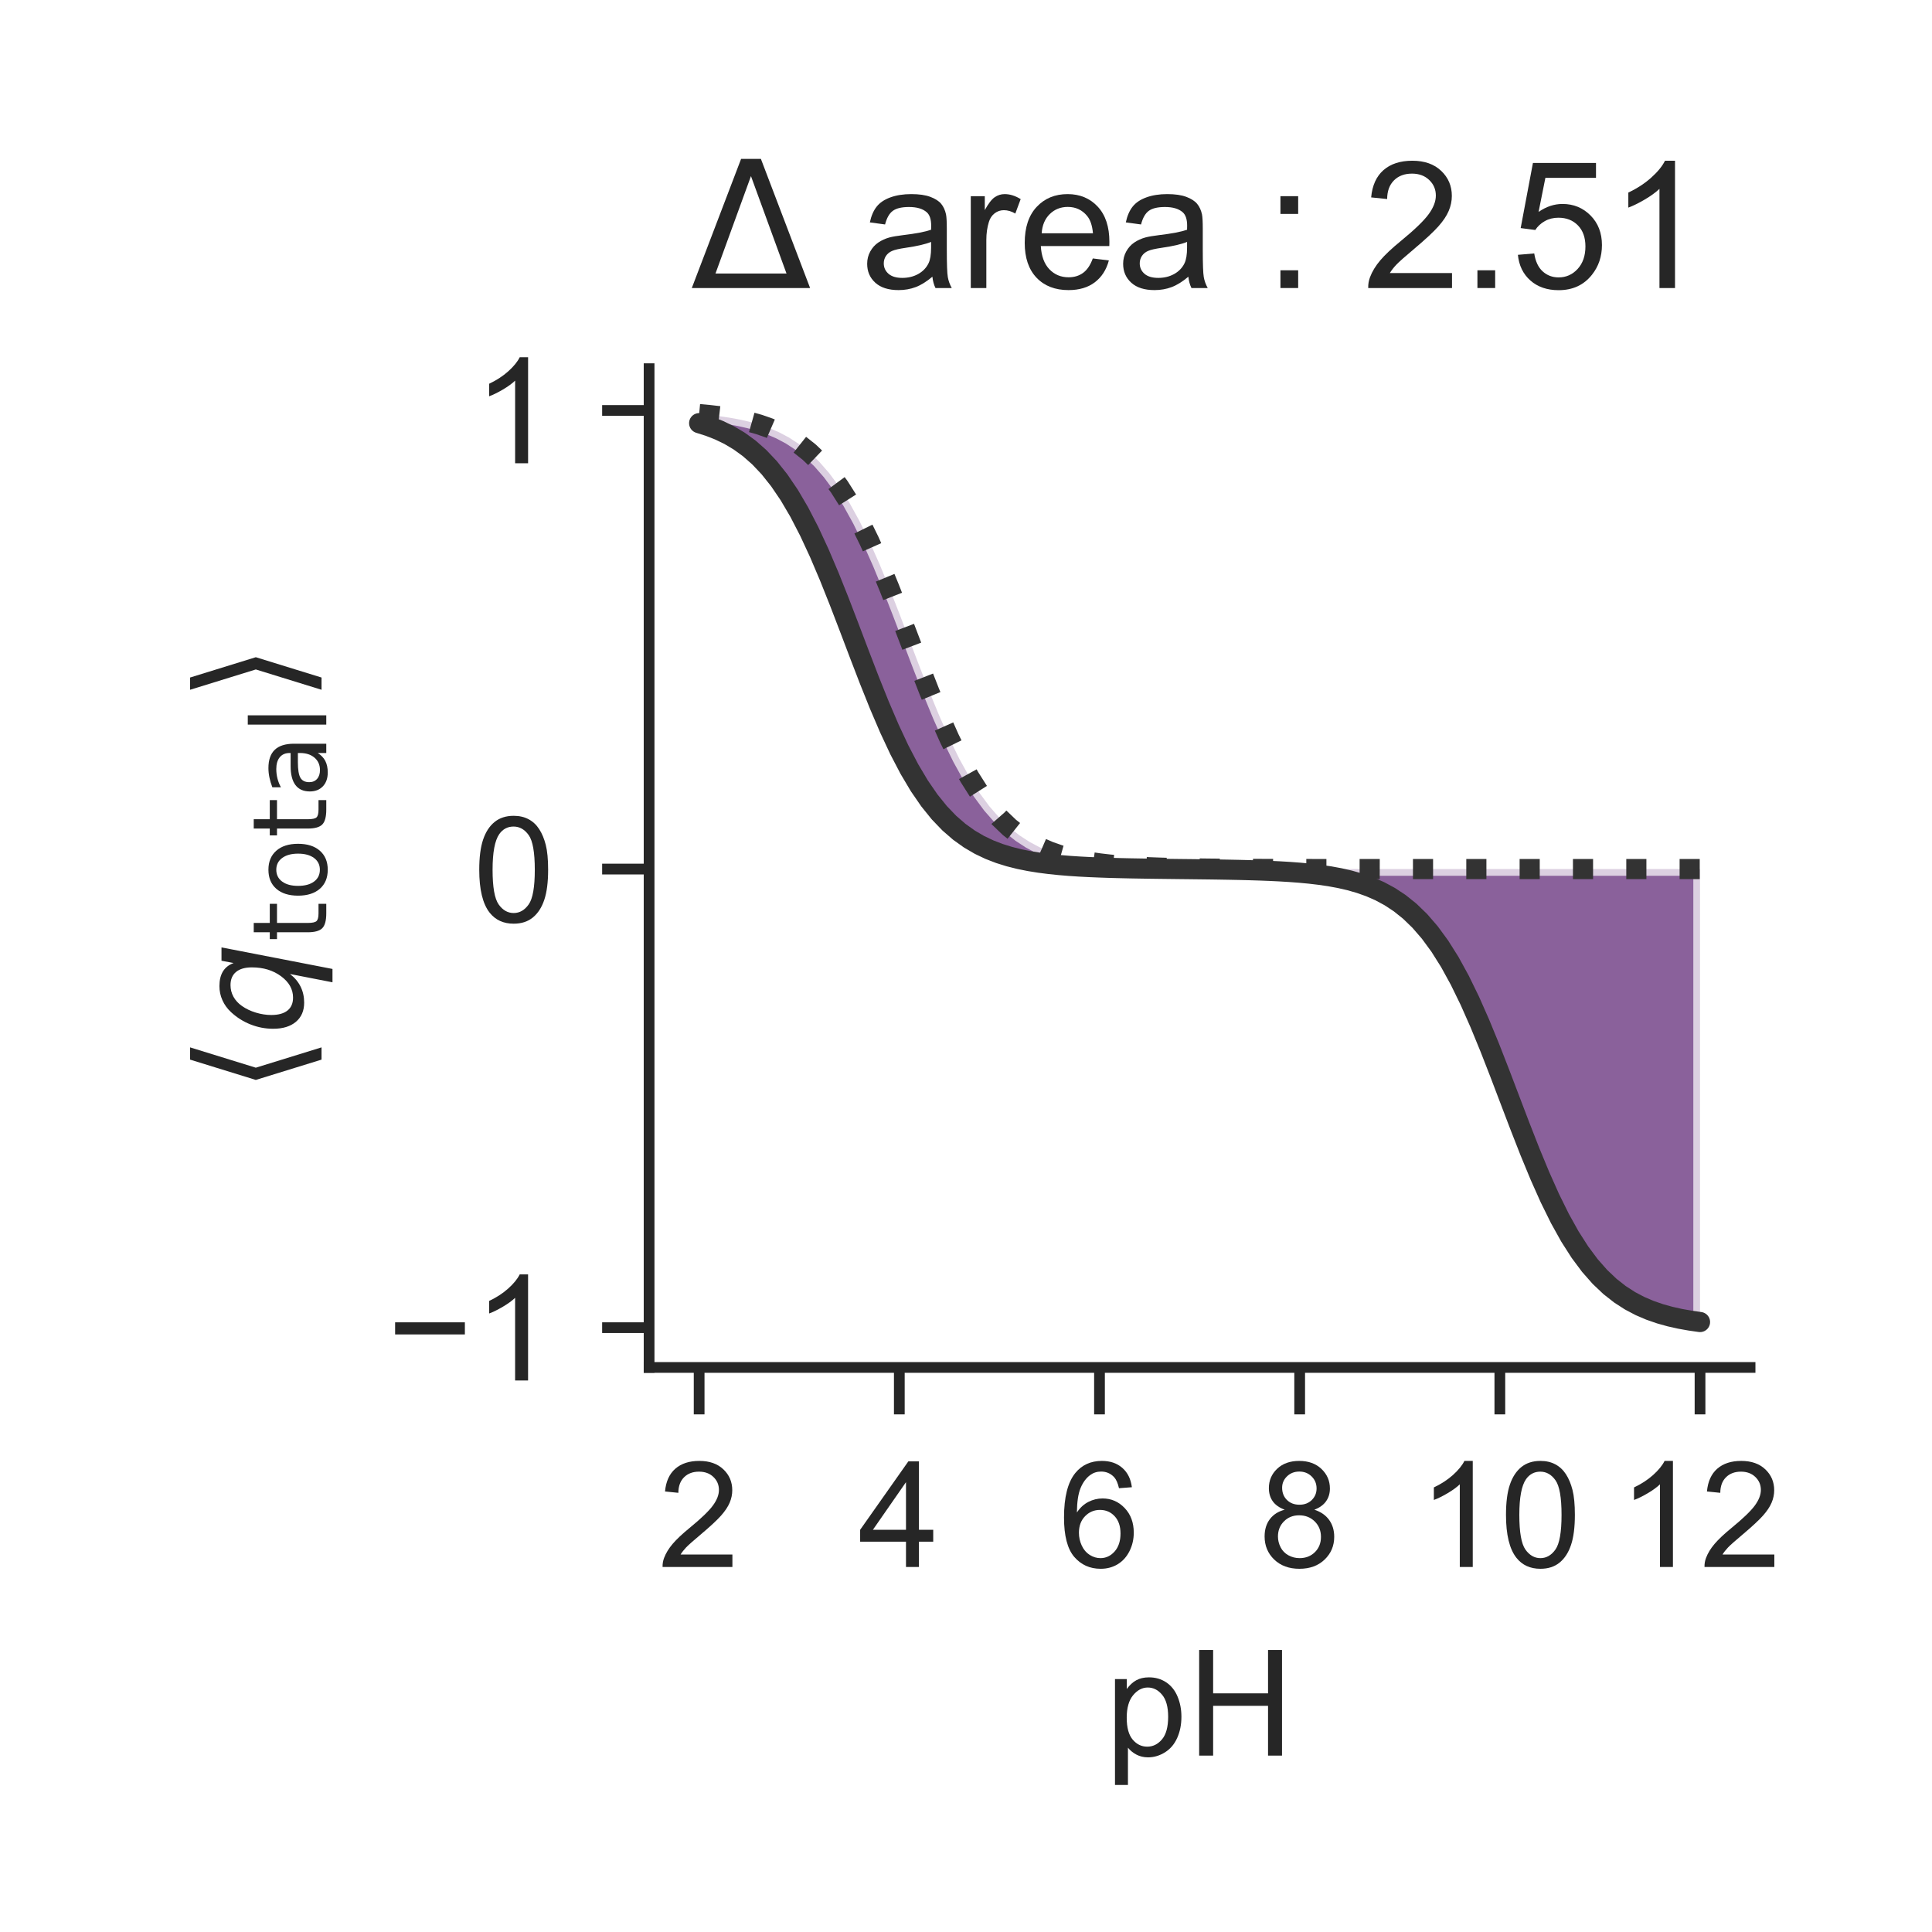 <?xml version="1.0" encoding="utf-8" standalone="no"?>
<!DOCTYPE svg PUBLIC "-//W3C//DTD SVG 1.1//EN"
  "http://www.w3.org/Graphics/SVG/1.1/DTD/svg11.dtd">
<!-- Created with matplotlib (http://matplotlib.org/) -->
<svg height="144pt" version="1.1" viewBox="0 0 144 144" width="144pt" xmlns="http://www.w3.org/2000/svg" xmlns:xlink="http://www.w3.org/1999/xlink">
 <defs>
  <style type="text/css">
*{stroke-linecap:butt;stroke-linejoin:round;}
  </style>
 </defs>
 <g id="figure_1">
  <g id="patch_1">
   <path d="M 0 144 
L 144 144 
L 144 0 
L 0 0 
z
" style="fill:#ffffff;"/>
  </g>
  <g id="axes_1">
   <g id="patch_2">
    <path d="M 48.38 101.92 
L 130.44 101.92 
L 130.44 27.48 
L 48.38 27.48 
z
" style="fill:#ffffff;"/>
   </g>
   <g id="matplotlib.axis_1">
    <g id="xtick_1">
     <g id="line2d_1">
      <defs>
       <path d="M 0 0 
L 0 3.5 
" id="m603ceae67e" style="stroke:#262626;stroke-width:0.8;"/>
      </defs>
      <g>
       <use style="fill:#262626;stroke:#262626;stroke-width:0.8;" x="52.11" xlink:href="#m603ceae67e" y="101.92"/>
      </g>
     </g>
     <g id="text_1">
      <!-- 2 -->
      <defs>
       <path d="M 50.344 8.453 
L 50.344 0 
L 3.031 0 
Q 2.938 3.172 4.047 6.109 
Q 5.859 10.938 9.828 15.625 
Q 13.812 20.312 21.344 26.469 
Q 33.016 36.031 37.109 41.625 
Q 41.219 47.219 41.219 52.203 
Q 41.219 57.422 37.469 61 
Q 33.734 64.594 27.734 64.594 
Q 21.391 64.594 17.578 60.781 
Q 13.766 56.984 13.719 50.25 
L 4.688 51.172 
Q 5.609 61.281 11.656 66.578 
Q 17.719 71.875 27.938 71.875 
Q 38.234 71.875 44.234 66.156 
Q 50.25 60.453 50.25 52 
Q 50.25 47.703 48.484 43.547 
Q 46.734 39.406 42.656 34.812 
Q 38.578 30.219 29.109 22.219 
Q 21.188 15.578 18.938 13.203 
Q 16.703 10.844 15.234 8.453 
z
" id="ArialMT-32"/>
      </defs>
      <g style="fill:#262626;" transform="translate(49.051 116.794)scale(0.11 -0.11)">
       <use xlink:href="#ArialMT-32"/>
      </g>
     </g>
    </g>
    <g id="xtick_2">
     <g id="line2d_2">
      <g>
       <use style="fill:#262626;stroke:#262626;stroke-width:0.8;" x="67.03" xlink:href="#m603ceae67e" y="101.92"/>
      </g>
     </g>
     <g id="text_2">
      <!-- 4 -->
      <defs>
       <path d="M 32.328 0 
L 32.328 17.141 
L 1.266 17.141 
L 1.266 25.203 
L 33.938 71.578 
L 41.109 71.578 
L 41.109 25.203 
L 50.781 25.203 
L 50.781 17.141 
L 41.109 17.141 
L 41.109 0 
z
M 32.328 25.203 
L 32.328 57.469 
L 9.906 25.203 
z
" id="ArialMT-34"/>
      </defs>
      <g style="fill:#262626;" transform="translate(63.971 116.794)scale(0.11 -0.11)">
       <use xlink:href="#ArialMT-34"/>
      </g>
     </g>
    </g>
    <g id="xtick_3">
     <g id="line2d_3">
      <g>
       <use style="fill:#262626;stroke:#262626;stroke-width:0.8;" x="81.95" xlink:href="#m603ceae67e" y="101.92"/>
      </g>
     </g>
     <g id="text_3">
      <!-- 6 -->
      <defs>
       <path d="M 49.75 54.047 
L 41.016 53.375 
Q 39.844 58.547 37.703 60.891 
Q 34.125 64.656 28.906 64.656 
Q 24.703 64.656 21.531 62.312 
Q 17.391 59.281 14.984 53.469 
Q 12.594 47.656 12.5 36.922 
Q 15.672 41.75 20.266 44.094 
Q 24.859 46.438 29.891 46.438 
Q 38.672 46.438 44.844 39.969 
Q 51.031 33.5 51.031 23.25 
Q 51.031 16.5 48.125 10.719 
Q 45.219 4.938 40.141 1.859 
Q 35.062 -1.219 28.609 -1.219 
Q 17.625 -1.219 10.688 6.859 
Q 3.766 14.938 3.766 33.5 
Q 3.766 54.25 11.422 63.672 
Q 18.109 71.875 29.438 71.875 
Q 37.891 71.875 43.281 67.141 
Q 48.688 62.406 49.75 54.047 
z
M 13.875 23.188 
Q 13.875 18.656 15.797 14.5 
Q 17.719 10.359 21.188 8.172 
Q 24.656 6 28.469 6 
Q 34.031 6 38.031 10.484 
Q 42.047 14.984 42.047 22.703 
Q 42.047 30.125 38.078 34.391 
Q 34.125 38.672 28.125 38.672 
Q 22.172 38.672 18.016 34.391 
Q 13.875 30.125 13.875 23.188 
z
" id="ArialMT-36"/>
      </defs>
      <g style="fill:#262626;" transform="translate(78.891 116.794)scale(0.11 -0.11)">
       <use xlink:href="#ArialMT-36"/>
      </g>
     </g>
    </g>
    <g id="xtick_4">
     <g id="line2d_4">
      <g>
       <use style="fill:#262626;stroke:#262626;stroke-width:0.8;" x="96.87" xlink:href="#m603ceae67e" y="101.92"/>
      </g>
     </g>
     <g id="text_4">
      <!-- 8 -->
      <defs>
       <path d="M 17.672 38.812 
Q 12.203 40.828 9.562 44.531 
Q 6.938 48.25 6.938 53.422 
Q 6.938 61.234 12.547 66.547 
Q 18.172 71.875 27.484 71.875 
Q 36.859 71.875 42.578 66.422 
Q 48.297 60.984 48.297 53.172 
Q 48.297 48.188 45.672 44.5 
Q 43.062 40.828 37.75 38.812 
Q 44.344 36.672 47.781 31.875 
Q 51.219 27.094 51.219 20.453 
Q 51.219 11.281 44.719 5.031 
Q 38.234 -1.219 27.641 -1.219 
Q 17.047 -1.219 10.547 5.047 
Q 4.047 11.328 4.047 20.703 
Q 4.047 27.688 7.594 32.391 
Q 11.141 37.109 17.672 38.812 
z
M 15.922 53.719 
Q 15.922 48.641 19.188 45.406 
Q 22.469 42.188 27.688 42.188 
Q 32.766 42.188 36.016 45.375 
Q 39.266 48.578 39.266 53.219 
Q 39.266 58.062 35.906 61.359 
Q 32.562 64.656 27.594 64.656 
Q 22.562 64.656 19.234 61.422 
Q 15.922 58.203 15.922 53.719 
z
M 13.094 20.656 
Q 13.094 16.891 14.875 13.375 
Q 16.656 9.859 20.172 7.922 
Q 23.688 6 27.734 6 
Q 34.031 6 38.125 10.047 
Q 42.234 14.109 42.234 20.359 
Q 42.234 26.703 38.016 30.859 
Q 33.797 35.016 27.438 35.016 
Q 21.234 35.016 17.156 30.906 
Q 13.094 26.812 13.094 20.656 
z
" id="ArialMT-38"/>
      </defs>
      <g style="fill:#262626;" transform="translate(93.811 116.794)scale(0.11 -0.11)">
       <use xlink:href="#ArialMT-38"/>
      </g>
     </g>
    </g>
    <g id="xtick_5">
     <g id="line2d_5">
      <g>
       <use style="fill:#262626;stroke:#262626;stroke-width:0.8;" x="111.79" xlink:href="#m603ceae67e" y="101.92"/>
      </g>
     </g>
     <g id="text_5">
      <!-- 10 -->
      <defs>
       <path d="M 37.25 0 
L 28.469 0 
L 28.469 56 
Q 25.297 52.984 20.141 49.953 
Q 14.984 46.922 10.891 45.406 
L 10.891 53.906 
Q 18.266 57.375 23.781 62.297 
Q 29.297 67.234 31.594 71.875 
L 37.25 71.875 
z
" id="ArialMT-31"/>
       <path d="M 4.156 35.297 
Q 4.156 48 6.766 55.734 
Q 9.375 63.484 14.516 67.672 
Q 19.672 71.875 27.484 71.875 
Q 33.25 71.875 37.594 69.547 
Q 41.938 67.234 44.766 62.859 
Q 47.609 58.5 49.219 52.219 
Q 50.828 45.953 50.828 35.297 
Q 50.828 22.703 48.234 14.969 
Q 45.656 7.234 40.5 3 
Q 35.359 -1.219 27.484 -1.219 
Q 17.141 -1.219 11.234 6.203 
Q 4.156 15.141 4.156 35.297 
z
M 13.188 35.297 
Q 13.188 17.672 17.312 11.828 
Q 21.438 6 27.484 6 
Q 33.547 6 37.672 11.859 
Q 41.797 17.719 41.797 35.297 
Q 41.797 52.984 37.672 58.781 
Q 33.547 64.594 27.391 64.594 
Q 21.344 64.594 17.719 59.469 
Q 13.188 52.938 13.188 35.297 
z
" id="ArialMT-30"/>
      </defs>
      <g style="fill:#262626;" transform="translate(105.673 116.794)scale(0.11 -0.11)">
       <use xlink:href="#ArialMT-31"/>
       <use x="55.615" xlink:href="#ArialMT-30"/>
      </g>
     </g>
    </g>
    <g id="xtick_6">
     <g id="line2d_6">
      <g>
       <use style="fill:#262626;stroke:#262626;stroke-width:0.8;" x="126.71" xlink:href="#m603ceae67e" y="101.92"/>
      </g>
     </g>
     <g id="text_6">
      <!-- 12 -->
      <g style="fill:#262626;" transform="translate(120.593 116.794)scale(0.11 -0.11)">
       <use xlink:href="#ArialMT-31"/>
       <use x="55.615" xlink:href="#ArialMT-32"/>
      </g>
     </g>
    </g>
    <g id="text_7">
     <!-- pH -->
     <defs>
      <path d="M 6.594 -19.875 
L 6.594 51.859 
L 14.594 51.859 
L 14.594 45.125 
Q 17.438 49.078 21 51.047 
Q 24.562 53.031 29.641 53.031 
Q 36.281 53.031 41.359 49.609 
Q 46.438 46.188 49.016 39.953 
Q 51.609 33.734 51.609 26.312 
Q 51.609 18.359 48.75 11.984 
Q 45.906 5.609 40.453 2.219 
Q 35.016 -1.172 29 -1.172 
Q 24.609 -1.172 21.109 0.688 
Q 17.625 2.547 15.375 5.375 
L 15.375 -19.875 
z
M 14.547 25.641 
Q 14.547 15.625 18.594 10.844 
Q 22.656 6.062 28.422 6.062 
Q 34.281 6.062 38.453 11.016 
Q 42.625 15.969 42.625 26.375 
Q 42.625 36.281 38.547 41.203 
Q 34.469 46.141 28.812 46.141 
Q 23.188 46.141 18.859 40.891 
Q 14.547 35.641 14.547 25.641 
z
" id="ArialMT-70"/>
      <path d="M 8.016 0 
L 8.016 71.578 
L 17.484 71.578 
L 17.484 42.188 
L 54.688 42.188 
L 54.688 71.578 
L 64.156 71.578 
L 64.156 0 
L 54.688 0 
L 54.688 33.734 
L 17.484 33.734 
L 17.484 0 
z
" id="ArialMT-48"/>
     </defs>
     <g style="fill:#262626;" transform="translate(82.379 130.853)scale(0.11 -0.11)">
      <use xlink:href="#ArialMT-70"/>
      <use x="55.615" xlink:href="#ArialMT-48"/>
     </g>
    </g>
   </g>
   <g id="matplotlib.axis_2">
    <g id="ytick_1">
     <g id="line2d_7">
      <defs>
       <path d="M 0 0 
L -3.5 0 
" id="m7a961a0bda" style="stroke:#262626;stroke-width:0.8;"/>
      </defs>
      <g>
       <use style="fill:#262626;stroke:#262626;stroke-width:0.8;" x="48.38" xlink:href="#m7a961a0bda" y="98.956"/>
      </g>
     </g>
     <g id="text_8">
      <!-- −1 -->
      <defs>
       <path d="M 52.828 31.203 
L 5.562 31.203 
L 5.562 39.406 
L 52.828 39.406 
z
" id="ArialMT-2212"/>
      </defs>
      <g style="fill:#262626;" transform="translate(28.838 102.893)scale(0.11 -0.11)">
       <use xlink:href="#ArialMT-2212"/>
       <use x="58.398" xlink:href="#ArialMT-31"/>
      </g>
     </g>
    </g>
    <g id="ytick_2">
     <g id="line2d_8">
      <g>
       <use style="fill:#262626;stroke:#262626;stroke-width:0.8;" x="48.38" xlink:href="#m7a961a0bda" y="64.775"/>
      </g>
     </g>
     <g id="text_9">
      <!-- 0 -->
      <g style="fill:#262626;" transform="translate(35.263 68.712)scale(0.11 -0.11)">
       <use xlink:href="#ArialMT-30"/>
      </g>
     </g>
    </g>
    <g id="ytick_3">
     <g id="line2d_9">
      <g>
       <use style="fill:#262626;stroke:#262626;stroke-width:0.8;" x="48.38" xlink:href="#m7a961a0bda" y="30.594"/>
      </g>
     </g>
     <g id="text_10">
      <!-- 1 -->
      <g style="fill:#262626;" transform="translate(35.263 34.531)scale(0.11 -0.11)">
       <use xlink:href="#ArialMT-31"/>
      </g>
     </g>
    </g>
    <g id="text_11">
     <!-- $\langle q_\mathsf{total} \rangle$ -->
     <defs>
      <path d="M 8.938 31.344 
L 22.703 75.875 
L 31 75.875 
L 17.234 31.344 
L 31 -13.188 
L 22.703 -13.188 
z
" id="DejaVuSans-27e8"/>
      <path d="M 41.703 8.203 
Q 38.094 3.469 33.172 1.016 
Q 28.266 -1.422 22.312 -1.422 
Q 14.016 -1.422 9.297 4.172 
Q 4.594 9.766 4.594 19.578 
Q 4.594 27.484 7.5 34.859 
Q 10.406 42.234 15.828 48.094 
Q 19.344 51.906 23.906 53.953 
Q 28.469 56 33.5 56 
Q 39.547 56 43.453 53.609 
Q 47.359 51.219 49.125 46.391 
L 50.688 54.594 
L 59.719 54.594 
L 45.125 -20.609 
L 36.078 -20.609 
z
M 13.922 20.906 
Q 13.922 13.672 16.938 9.891 
Q 19.969 6.109 25.688 6.109 
Q 34.188 6.109 40.188 14.234 
Q 46.188 22.359 46.188 33.984 
Q 46.188 41.016 43.078 44.75 
Q 39.984 48.484 34.188 48.484 
Q 29.938 48.484 26.312 46.5 
Q 22.703 44.531 20.016 40.719 
Q 17.188 36.719 15.547 31.344 
Q 13.922 25.984 13.922 20.906 
z
" id="DejaVuSans-Oblique-71"/>
      <path d="M 18.312 70.219 
L 18.312 54.688 
L 36.812 54.688 
L 36.812 47.703 
L 18.312 47.703 
L 18.312 18.016 
Q 18.312 11.328 20.141 9.422 
Q 21.969 7.516 27.594 7.516 
L 36.812 7.516 
L 36.812 0 
L 27.594 0 
Q 17.188 0 13.234 3.875 
Q 9.281 7.766 9.281 18.016 
L 9.281 47.703 
L 2.688 47.703 
L 2.688 54.688 
L 9.281 54.688 
L 9.281 70.219 
z
" id="DejaVuSans-74"/>
      <path d="M 30.609 48.391 
Q 23.391 48.391 19.188 42.75 
Q 14.984 37.109 14.984 27.297 
Q 14.984 17.484 19.156 11.844 
Q 23.344 6.203 30.609 6.203 
Q 37.797 6.203 41.984 11.859 
Q 46.188 17.531 46.188 27.297 
Q 46.188 37.016 41.984 42.703 
Q 37.797 48.391 30.609 48.391 
z
M 30.609 56 
Q 42.328 56 49.016 48.375 
Q 55.719 40.766 55.719 27.297 
Q 55.719 13.875 49.016 6.219 
Q 42.328 -1.422 30.609 -1.422 
Q 18.844 -1.422 12.172 6.219 
Q 5.516 13.875 5.516 27.297 
Q 5.516 40.766 12.172 48.375 
Q 18.844 56 30.609 56 
z
" id="DejaVuSans-6f"/>
      <path d="M 34.281 27.484 
Q 23.391 27.484 19.188 25 
Q 14.984 22.516 14.984 16.5 
Q 14.984 11.719 18.141 8.906 
Q 21.297 6.109 26.703 6.109 
Q 34.188 6.109 38.703 11.406 
Q 43.219 16.703 43.219 25.484 
L 43.219 27.484 
z
M 52.203 31.203 
L 52.203 0 
L 43.219 0 
L 43.219 8.297 
Q 40.141 3.328 35.547 0.953 
Q 30.953 -1.422 24.312 -1.422 
Q 15.922 -1.422 10.953 3.297 
Q 6 8.016 6 15.922 
Q 6 25.141 12.172 29.828 
Q 18.359 34.516 30.609 34.516 
L 43.219 34.516 
L 43.219 35.406 
Q 43.219 41.609 39.141 45 
Q 35.062 48.391 27.688 48.391 
Q 23 48.391 18.547 47.266 
Q 14.109 46.141 10.016 43.891 
L 10.016 52.203 
Q 14.938 54.109 19.578 55.047 
Q 24.219 56 28.609 56 
Q 40.484 56 46.344 49.844 
Q 52.203 43.703 52.203 31.203 
z
" id="DejaVuSans-61"/>
      <path d="M 9.422 75.984 
L 18.406 75.984 
L 18.406 0 
L 9.422 0 
z
" id="DejaVuSans-6c"/>
      <path d="M 30.078 31.344 
L 16.312 -13.188 
L 8.016 -13.188 
L 21.781 31.344 
L 8.016 75.875 
L 16.312 75.875 
z
" id="DejaVuSans-27e9"/>
     </defs>
     <g style="fill:#262626;" transform="translate(22.528 81.475)rotate(-90)scale(0.11 -0.11)">
      <use transform="translate(0 0.125)" xlink:href="#DejaVuSans-27e8"/>
      <use transform="translate(39.014 0.125)" xlink:href="#DejaVuSans-Oblique-71"/>
      <use transform="translate(102.49 -16.281)scale(0.7)" xlink:href="#DejaVuSans-74"/>
      <use transform="translate(129.937 -16.281)scale(0.7)" xlink:href="#DejaVuSans-6f"/>
      <use transform="translate(172.764 -16.281)scale(0.7)" xlink:href="#DejaVuSans-74"/>
      <use transform="translate(200.21 -16.281)scale(0.7)" xlink:href="#DejaVuSans-61"/>
      <use transform="translate(243.105 -16.281)scale(0.7)" xlink:href="#DejaVuSans-6c"/>
      <use transform="translate(265.288 0.125)" xlink:href="#DejaVuSans-27e9"/>
     </g>
    </g>
   </g>
   <g id="PolyCollection_1">
    <defs>
     <path d="M 52.11 -113.136 
L 52.11 -113.136 
L 52.856 -113.067 
L 53.602 -112.981 
L 54.348 -112.872 
L 55.094 -112.737 
L 55.84 -112.568 
L 56.586 -112.358 
L 57.332 -112.097 
L 58.078 -111.774 
L 58.824 -111.377 
L 59.57 -110.89 
L 60.316 -110.298 
L 61.062 -109.584 
L 61.808 -108.73 
L 62.554 -107.72 
L 63.3 -106.544 
L 64.046 -105.194 
L 64.792 -103.673 
L 65.538 -101.994 
L 66.284 -100.182 
L 67.03 -98.274 
L 67.776 -96.315 
L 68.522 -94.356 
L 69.268 -92.448 
L 70.014 -90.636 
L 70.76 -88.958 
L 71.506 -87.437 
L 72.252 -86.087 
L 72.998 -84.91 
L 73.744 -83.901 
L 74.49 -83.047 
L 75.236 -82.332 
L 75.982 -81.74 
L 76.728 -81.253 
L 77.474 -80.856 
L 78.22 -80.533 
L 78.966 -80.273 
L 79.712 -80.062 
L 80.458 -79.893 
L 81.204 -79.758 
L 81.95 -79.65 
L 82.696 -79.563 
L 83.442 -79.494 
L 84.188 -79.439 
L 84.934 -79.395 
L 85.68 -79.36 
L 86.426 -79.333 
L 87.172 -79.31 
L 87.918 -79.293 
L 88.664 -79.279 
L 89.41 -79.268 
L 90.156 -79.259 
L 90.902 -79.252 
L 91.648 -79.246 
L 92.394 -79.242 
L 93.14 -79.238 
L 93.886 -79.236 
L 94.632 -79.233 
L 95.378 -79.232 
L 96.124 -79.23 
L 96.87 -79.229 
L 97.616 -79.228 
L 98.362 -79.227 
L 99.108 -79.227 
L 99.854 -79.226 
L 100.6 -79.226 
L 101.346 -79.226 
L 102.092 -79.226 
L 102.838 -79.225 
L 103.584 -79.225 
L 104.33 -79.225 
L 105.076 -79.225 
L 105.822 -79.225 
L 106.568 -79.225 
L 107.314 -79.225 
L 108.06 -79.225 
L 108.806 -79.225 
L 109.552 -79.225 
L 110.298 -79.225 
L 111.044 -79.225 
L 111.79 -79.225 
L 112.536 -79.225 
L 113.282 -79.225 
L 114.028 -79.225 
L 114.774 -79.225 
L 115.52 -79.225 
L 116.266 -79.225 
L 117.012 -79.225 
L 117.758 -79.225 
L 118.504 -79.225 
L 119.25 -79.225 
L 119.996 -79.225 
L 120.742 -79.225 
L 121.488 -79.225 
L 122.234 -79.225 
L 122.98 -79.225 
L 123.726 -79.225 
L 124.472 -79.225 
L 125.218 -79.225 
L 125.964 -79.225 
L 126.71 -79.225 
L 126.71 -79.225 
L 126.71 -45.464 
L 125.964 -45.571 
L 125.218 -45.704 
L 124.472 -45.871 
L 123.726 -46.079 
L 122.98 -46.337 
L 122.234 -46.656 
L 121.488 -47.049 
L 120.742 -47.531 
L 119.996 -48.117 
L 119.25 -48.825 
L 118.504 -49.671 
L 117.758 -50.672 
L 117.012 -51.839 
L 116.266 -53.18 
L 115.52 -54.692 
L 114.774 -56.363 
L 114.028 -58.168 
L 113.282 -60.073 
L 112.536 -62.03 
L 111.79 -63.99 
L 111.044 -65.902 
L 110.298 -67.72 
L 109.552 -69.407 
L 108.806 -70.936 
L 108.06 -72.296 
L 107.314 -73.481 
L 106.568 -74.499 
L 105.822 -75.361 
L 105.076 -76.083 
L 104.33 -76.681 
L 103.584 -77.173 
L 102.838 -77.575 
L 102.092 -77.901 
L 101.346 -78.165 
L 100.6 -78.378 
L 99.854 -78.549 
L 99.108 -78.686 
L 98.362 -78.795 
L 97.616 -78.883 
L 96.87 -78.953 
L 96.124 -79.009 
L 95.378 -79.054 
L 94.632 -79.09 
L 93.886 -79.119 
L 93.14 -79.142 
L 92.394 -79.161 
L 91.648 -79.176 
L 90.902 -79.189 
L 90.156 -79.2 
L 89.41 -79.209 
L 88.664 -79.218 
L 87.918 -79.226 
L 87.172 -79.235 
L 86.426 -79.244 
L 85.68 -79.254 
L 84.934 -79.266 
L 84.188 -79.279 
L 83.442 -79.296 
L 82.696 -79.316 
L 81.95 -79.342 
L 81.204 -79.373 
L 80.458 -79.412 
L 79.712 -79.461 
L 78.966 -79.523 
L 78.22 -79.6 
L 77.474 -79.696 
L 76.728 -79.816 
L 75.982 -79.966 
L 75.236 -80.153 
L 74.49 -80.385 
L 73.744 -80.673 
L 72.998 -81.028 
L 72.252 -81.465 
L 71.506 -81.998 
L 70.76 -82.644 
L 70.014 -83.421 
L 69.268 -84.345 
L 68.522 -85.43 
L 67.776 -86.686 
L 67.03 -88.115 
L 66.284 -89.711 
L 65.538 -91.455 
L 64.792 -93.316 
L 64.046 -95.253 
L 63.3 -97.219 
L 62.554 -99.161 
L 61.808 -101.03 
L 61.062 -102.784 
L 60.316 -104.392 
L 59.57 -105.836 
L 58.824 -107.106 
L 58.078 -108.204 
L 57.332 -109.141 
L 56.586 -109.929 
L 55.84 -110.585 
L 55.094 -111.126 
L 54.348 -111.57 
L 53.602 -111.931 
L 52.856 -112.224 
L 52.11 -112.46 
z
" id="m83eda228a6" style="stroke:#ffffff;stroke-opacity:0.7;"/>
    </defs>
    <g clip-path="url(#p43c85fba01)">
     <use style="fill:#591e71;fill-opacity:0.7;stroke:#ffffff;stroke-opacity:0.7;" x="0" xlink:href="#m83eda228a6" y="144"/>
    </g>
   </g>
   <g id="line2d_10">
    <path clip-path="url(#p43c85fba01)" d="M 52.11 30.864 
L 52.856 30.933 
L 53.602 31.019 
L 54.348 31.128 
L 55.094 31.263 
L 55.84 31.432 
L 56.586 31.642 
L 57.332 31.903 
L 58.078 32.226 
L 58.824 32.623 
L 59.57 33.11 
L 60.316 33.702 
L 61.062 34.416 
L 61.808 35.27 
L 62.554 36.28 
L 63.3 37.456 
L 64.046 38.806 
L 64.792 40.327 
L 65.538 42.006 
L 66.284 43.818 
L 67.03 45.726 
L 67.776 47.685 
L 68.522 49.644 
L 69.268 51.552 
L 70.014 53.364 
L 70.76 55.042 
L 71.506 56.563 
L 72.252 57.913 
L 72.998 59.09 
L 73.744 60.099 
L 74.49 60.953 
L 75.236 61.668 
L 75.982 62.26 
L 76.728 62.747 
L 77.474 63.144 
L 78.22 63.467 
L 78.966 63.727 
L 79.712 63.938 
L 80.458 64.107 
L 81.204 64.242 
L 81.95 64.35 
L 82.696 64.437 
L 83.442 64.506 
L 84.188 64.561 
L 84.934 64.605 
L 85.68 64.64 
L 86.426 64.667 
L 87.172 64.69 
L 87.918 64.707 
L 88.664 64.721 
L 89.41 64.732 
L 90.156 64.741 
L 90.902 64.748 
L 91.648 64.754 
L 92.394 64.758 
L 93.14 64.762 
L 93.886 64.764 
L 94.632 64.767 
L 95.378 64.768 
L 96.124 64.77 
L 96.87 64.771 
L 97.616 64.772 
L 98.362 64.773 
L 99.108 64.773 
L 99.854 64.774 
L 100.6 64.774 
L 101.346 64.774 
L 102.092 64.774 
L 102.838 64.775 
L 103.584 64.775 
L 104.33 64.775 
L 105.076 64.775 
L 105.822 64.775 
L 106.568 64.775 
L 107.314 64.775 
L 108.06 64.775 
L 108.806 64.775 
L 109.552 64.775 
L 110.298 64.775 
L 111.044 64.775 
L 111.79 64.775 
L 112.536 64.775 
L 113.282 64.775 
L 114.028 64.775 
L 114.774 64.775 
L 115.52 64.775 
L 116.266 64.775 
L 117.012 64.775 
L 117.758 64.775 
L 118.504 64.775 
L 119.25 64.775 
L 119.996 64.775 
L 120.742 64.775 
L 121.488 64.775 
L 122.234 64.775 
L 122.98 64.775 
L 123.726 64.775 
L 124.472 64.775 
L 125.218 64.775 
L 125.964 64.775 
L 126.71 64.775 
" style="fill:none;stroke:#333333;stroke-dasharray:1.5,2.475;stroke-dashoffset:0;stroke-width:1.5;"/>
   </g>
   <g id="line2d_11">
    <path clip-path="url(#p43c85fba01)" d="M 52.11 31.54 
L 52.856 31.776 
L 53.602 32.069 
L 54.348 32.43 
L 55.094 32.874 
L 55.84 33.415 
L 56.586 34.071 
L 57.332 34.859 
L 58.078 35.796 
L 58.824 36.894 
L 59.57 38.164 
L 60.316 39.608 
L 61.062 41.216 
L 61.808 42.97 
L 62.554 44.839 
L 63.3 46.781 
L 64.046 48.747 
L 64.792 50.684 
L 65.538 52.545 
L 66.284 54.289 
L 67.03 55.885 
L 67.776 57.314 
L 68.522 58.57 
L 69.268 59.655 
L 70.014 60.579 
L 70.76 61.356 
L 71.506 62.002 
L 72.252 62.535 
L 72.998 62.972 
L 73.744 63.327 
L 74.49 63.615 
L 75.236 63.847 
L 75.982 64.034 
L 76.728 64.184 
L 77.474 64.304 
L 78.22 64.4 
L 78.966 64.477 
L 79.712 64.539 
L 80.458 64.588 
L 81.204 64.627 
L 81.95 64.658 
L 82.696 64.684 
L 83.442 64.704 
L 84.188 64.721 
L 84.934 64.734 
L 85.68 64.746 
L 86.426 64.756 
L 87.172 64.765 
L 87.918 64.774 
L 88.664 64.782 
L 89.41 64.791 
L 90.156 64.8 
L 90.902 64.811 
L 91.648 64.824 
L 92.394 64.839 
L 93.14 64.858 
L 93.886 64.881 
L 94.632 64.91 
L 95.378 64.946 
L 96.124 64.991 
L 96.87 65.047 
L 97.616 65.117 
L 98.362 65.205 
L 99.108 65.314 
L 99.854 65.451 
L 100.6 65.622 
L 101.346 65.835 
L 102.092 66.099 
L 102.838 66.425 
L 103.584 66.827 
L 104.33 67.319 
L 105.076 67.917 
L 105.822 68.639 
L 106.568 69.501 
L 107.314 70.519 
L 108.06 71.704 
L 108.806 73.064 
L 109.552 74.593 
L 110.298 76.28 
L 111.044 78.098 
L 111.79 80.01 
L 112.536 81.97 
L 113.282 83.927 
L 114.028 85.832 
L 114.774 87.637 
L 115.52 89.308 
L 116.266 90.82 
L 117.012 92.161 
L 117.758 93.328 
L 118.504 94.329 
L 119.25 95.175 
L 119.996 95.883 
L 120.742 96.469 
L 121.488 96.951 
L 122.234 97.344 
L 122.98 97.663 
L 123.726 97.921 
L 124.472 98.129 
L 125.218 98.296 
L 125.964 98.429 
L 126.71 98.536 
" style="fill:none;stroke:#333333;stroke-linecap:round;stroke-width:1.5;"/>
   </g>
   <g id="patch_3">
    <path d="M 48.38 101.92 
L 48.38 27.48 
" style="fill:none;stroke:#262626;stroke-linecap:square;stroke-linejoin:miter;stroke-width:0.8;"/>
   </g>
   <g id="patch_4">
    <path d="M 48.38 101.92 
L 130.44 101.92 
" style="fill:none;stroke:#262626;stroke-linecap:square;stroke-linejoin:miter;stroke-width:0.8;"/>
   </g>
   <g id="text_12">
    <!-- $\Delta$ area : 2.51 -->
    <defs>
     <path d="M 34.188 63.188 
L 14.156 8.203 
L 54.25 8.203 
z
M 0.781 0 
L 28.609 72.906 
L 39.797 72.906 
L 67.578 0 
z
" id="DejaVuSans-394"/>
     <path id="ArialMT-20"/>
     <path d="M 40.438 6.391 
Q 35.547 2.25 31.031 0.531 
Q 26.516 -1.172 21.344 -1.172 
Q 12.797 -1.172 8.203 3 
Q 3.609 7.172 3.609 13.672 
Q 3.609 17.484 5.344 20.625 
Q 7.078 23.781 9.891 25.688 
Q 12.703 27.594 16.219 28.562 
Q 18.797 29.25 24.031 29.891 
Q 34.672 31.156 39.703 32.906 
Q 39.75 34.719 39.75 35.203 
Q 39.75 40.578 37.25 42.781 
Q 33.891 45.75 27.25 45.75 
Q 21.047 45.75 18.094 43.578 
Q 15.141 41.406 13.719 35.891 
L 5.125 37.062 
Q 6.297 42.578 8.984 45.969 
Q 11.672 49.359 16.75 51.188 
Q 21.828 53.031 28.516 53.031 
Q 35.156 53.031 39.297 51.469 
Q 43.453 49.906 45.406 47.531 
Q 47.359 45.172 48.141 41.547 
Q 48.578 39.312 48.578 33.453 
L 48.578 21.734 
Q 48.578 9.469 49.141 6.219 
Q 49.703 2.984 51.375 0 
L 42.188 0 
Q 40.828 2.734 40.438 6.391 
z
M 39.703 26.031 
Q 34.906 24.078 25.344 22.703 
Q 19.922 21.922 17.672 20.938 
Q 15.438 19.969 14.203 18.094 
Q 12.984 16.219 12.984 13.922 
Q 12.984 10.406 15.641 8.062 
Q 18.312 5.719 23.438 5.719 
Q 28.516 5.719 32.469 7.938 
Q 36.422 10.156 38.281 14.016 
Q 39.703 17 39.703 22.797 
z
" id="ArialMT-61"/>
     <path d="M 6.5 0 
L 6.5 51.859 
L 14.406 51.859 
L 14.406 44 
Q 17.438 49.516 20 51.266 
Q 22.562 53.031 25.641 53.031 
Q 30.078 53.031 34.672 50.203 
L 31.641 42.047 
Q 28.422 43.953 25.203 43.953 
Q 22.312 43.953 20.016 42.219 
Q 17.719 40.484 16.75 37.406 
Q 15.281 32.719 15.281 27.156 
L 15.281 0 
z
" id="ArialMT-72"/>
     <path d="M 42.094 16.703 
L 51.172 15.578 
Q 49.031 7.625 43.219 3.219 
Q 37.406 -1.172 28.375 -1.172 
Q 17 -1.172 10.328 5.828 
Q 3.656 12.844 3.656 25.484 
Q 3.656 38.578 10.391 45.797 
Q 17.141 53.031 27.875 53.031 
Q 38.281 53.031 44.875 45.953 
Q 51.469 38.875 51.469 26.031 
Q 51.469 25.25 51.422 23.688 
L 12.75 23.688 
Q 13.234 15.141 17.578 10.594 
Q 21.922 6.062 28.422 6.062 
Q 33.25 6.062 36.672 8.594 
Q 40.094 11.141 42.094 16.703 
z
M 13.234 30.906 
L 42.188 30.906 
Q 41.609 37.453 38.875 40.719 
Q 34.672 45.797 27.984 45.797 
Q 21.922 45.797 17.797 41.75 
Q 13.672 37.703 13.234 30.906 
z
" id="ArialMT-65"/>
     <path d="M 9.031 41.844 
L 9.031 51.859 
L 19.047 51.859 
L 19.047 41.844 
z
M 9.031 0 
L 9.031 10.016 
L 19.047 10.016 
L 19.047 0 
z
" id="ArialMT-3a"/>
     <path d="M 9.078 0 
L 9.078 10.016 
L 19.094 10.016 
L 19.094 0 
z
" id="ArialMT-2e"/>
     <path d="M 4.156 18.75 
L 13.375 19.531 
Q 14.406 12.797 18.141 9.391 
Q 21.875 6 27.156 6 
Q 33.5 6 37.891 10.781 
Q 42.281 15.578 42.281 23.484 
Q 42.281 31 38.062 35.344 
Q 33.844 39.703 27 39.703 
Q 22.75 39.703 19.328 37.766 
Q 15.922 35.844 13.969 32.766 
L 5.719 33.844 
L 12.641 70.609 
L 48.25 70.609 
L 48.25 62.203 
L 19.672 62.203 
L 15.828 42.969 
Q 22.266 47.469 29.344 47.469 
Q 38.719 47.469 45.156 40.969 
Q 51.609 34.469 51.609 24.266 
Q 51.609 14.547 45.953 7.469 
Q 39.062 -1.219 27.156 -1.219 
Q 17.391 -1.219 11.203 4.25 
Q 5.031 9.719 4.156 18.75 
z
" id="ArialMT-35"/>
    </defs>
    <g style="fill:#262626;" transform="translate(51.46 21.48)scale(0.132 -0.132)">
     <use transform="translate(0 0.094)" xlink:href="#DejaVuSans-394"/>
     <use transform="translate(68.408 0.094)" xlink:href="#ArialMT-20"/>
     <use transform="translate(96.191 0.094)" xlink:href="#ArialMT-61"/>
     <use transform="translate(151.807 0.094)" xlink:href="#ArialMT-72"/>
     <use transform="translate(185.107 0.094)" xlink:href="#ArialMT-65"/>
     <use transform="translate(240.723 0.094)" xlink:href="#ArialMT-61"/>
     <use transform="translate(296.338 0.094)" xlink:href="#ArialMT-20"/>
     <use transform="translate(324.121 0.094)" xlink:href="#ArialMT-3a"/>
     <use transform="translate(351.904 0.094)" xlink:href="#ArialMT-20"/>
     <use transform="translate(379.688 0.094)" xlink:href="#ArialMT-32"/>
     <use transform="translate(435.303 0.094)" xlink:href="#ArialMT-2e"/>
     <use transform="translate(463.086 0.094)" xlink:href="#ArialMT-35"/>
     <use transform="translate(518.701 0.094)" xlink:href="#ArialMT-31"/>
    </g>
   </g>
  </g>
 </g>
 <defs>
  <clipPath id="p43c85fba01">
   <rect height="74.44" width="82.06" x="48.38" y="27.48"/>
  </clipPath>
 </defs>
</svg>
